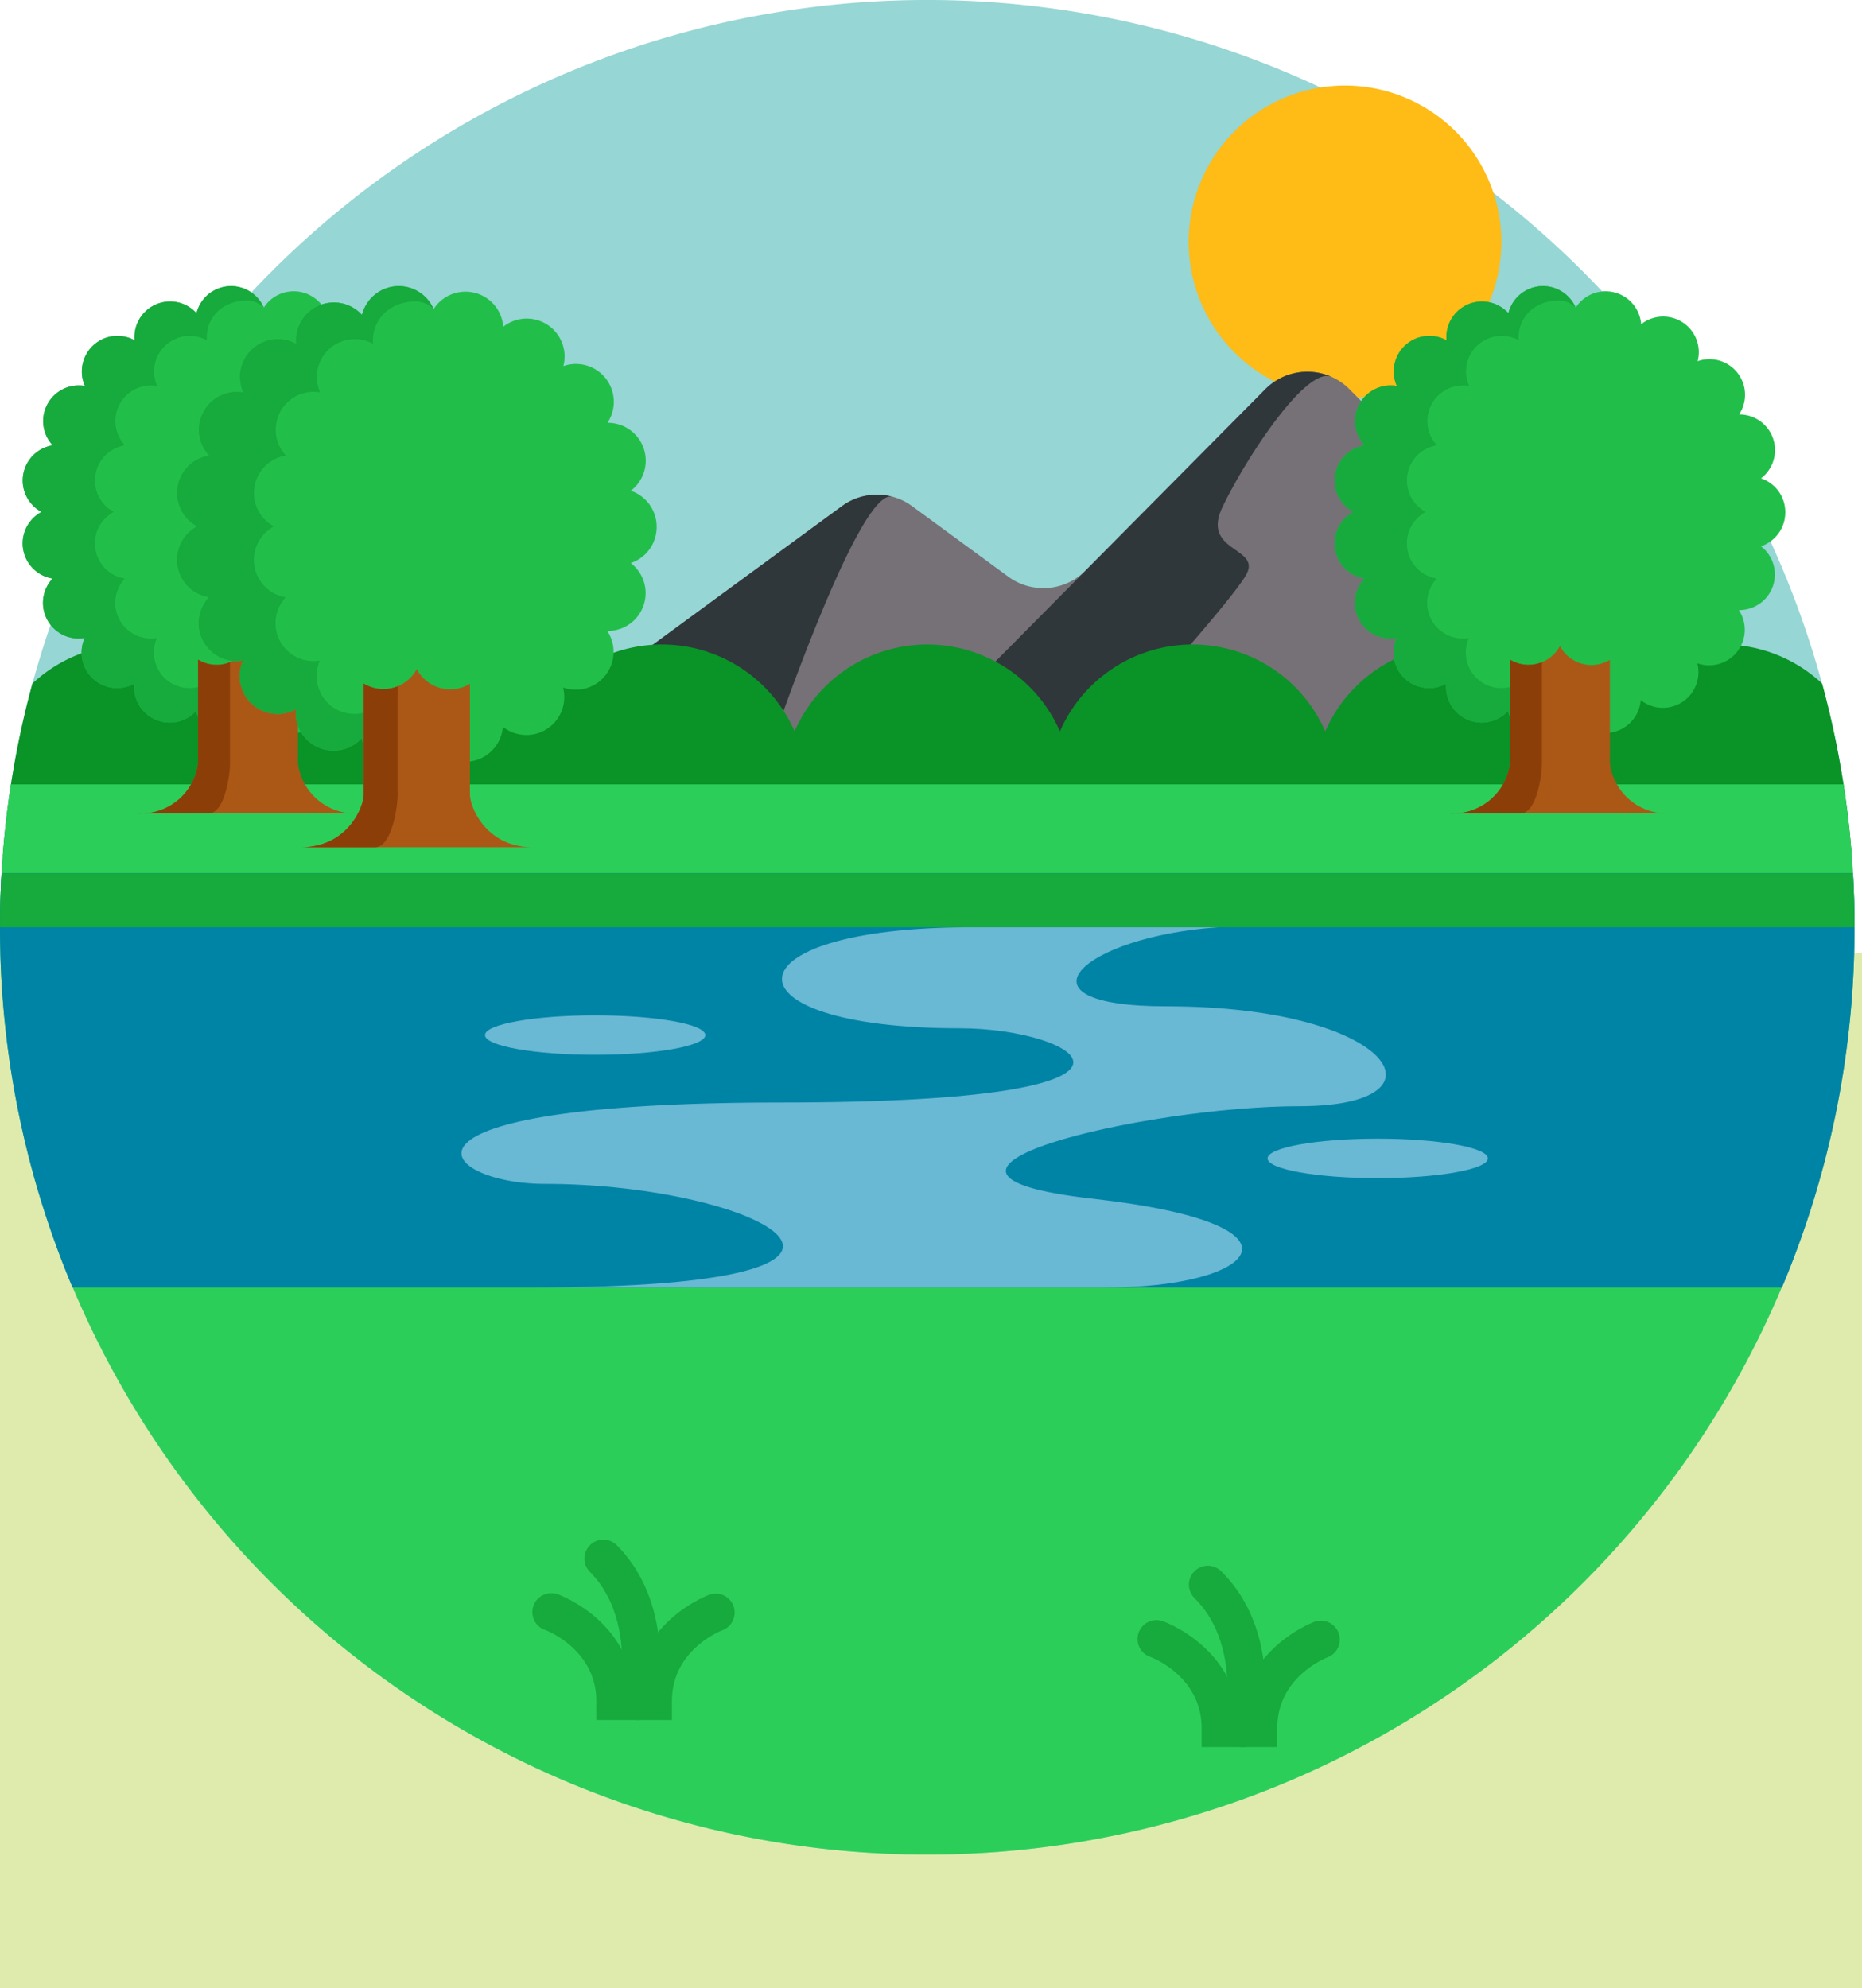 <svg xmlns="http://www.w3.org/2000/svg" width="295" height="314.987" viewBox="0 0 295 314.987">
  <g id="Grupo_85403" data-name="Grupo 85403" transform="translate(8808 -3334.013)">
    <rect id="Rectángulo_34614" data-name="Rectángulo 34614" width="295" height="164" transform="translate(-8808 3485)" fill="#deebad"/>
    <g id="rio" transform="translate(-8808 3334.013)">
      <path id="Trazado_121038" data-name="Trazado 121038" d="M293.81,146.9A146.9,146.9,0,1,1,0,146.9c0-2.878.083-5.745.247-8.581q.414-7.132,1.486-14.061a146.931,146.931,0,0,1,290.343,0q1.069,6.926,1.486,14.061c.164,2.836.247,5.7.247,8.581Zm0,0" transform="translate(0)" fill="#96d6d4"/>
      <path id="Trazado_121039" data-name="Trazado 121039" d="M377.714,48.388a24.765,24.765,0,1,1-24.765-24.763A24.766,24.766,0,0,1,377.714,48.388Zm0,0" transform="translate(-139.857 -10.068)" fill="#ffbb16"/>
      <path id="Trazado_121040" data-name="Trazado 121040" d="M321.864,176.108H151.375a9.179,9.179,0,0,1-6.241-2.327,9.4,9.4,0,0,1,.688-14.638l48.071-35.233a9.39,9.39,0,0,1,8-1.486,9.139,9.139,0,0,1,3.1,1.486l15.254,11.183a9.393,9.393,0,0,0,12.221-.966l28.488-28.733a9.382,9.382,0,0,1,10.486-1.966,9.258,9.258,0,0,1,2.854,1.966L328.537,160.1a9.392,9.392,0,0,1-6.673,16Zm0,0" transform="translate(-60.499 -43.731)" fill="#757177"/>
      <path id="Trazado_121041" data-name="Trazado 121041" d="M324.64,103.428c-4.138-1.728-13.9,13.515-17.287,20.674s6.247,6.254,3.773,10.679S290.288,159.4,290.288,159.4l-16.278,5.732-7.225-7.231,1.8-6.536,17.083-17.233,28.488-28.733a9.383,9.383,0,0,1,10.486-1.966Zm0,0" transform="translate(-113.691 -43.73)" fill="#2f373b"/>
      <path id="Trazado_121042" data-name="Trazado 121042" d="M201.894,136.891c-5.691-1.708-21.317,45.569-21.317,45.569l-35.442,5.788a9.4,9.4,0,0,1,.688-14.638l48.071-35.233a9.39,9.39,0,0,1,8-1.486Zm0,0" transform="translate(-60.499 -58.197)" fill="#2f373b"/>
      <path id="Trazado_121043" data-name="Trazado 121043" d="M293.7,211.413a22.935,22.935,0,0,1-41.378-1.39,22.934,22.934,0,0,1-42.039,0,22.934,22.934,0,0,1-42.039,0,22.93,22.93,0,0,1-42.034,0,22.934,22.934,0,0,1-42.039,0,22.934,22.934,0,0,1-42.039,0,22.935,22.935,0,0,1-41.377,1.39q.3-3.857.785-7.651a145.412,145.412,0,0,1,3.916-19.65,22.921,22.921,0,0,1,36.677,7.581,22.929,22.929,0,0,1,42.039,0,22.929,22.929,0,0,1,42.039,0,22.926,22.926,0,0,1,42.034,0,22.929,22.929,0,0,1,42.039,0,22.929,22.929,0,0,1,42.039,0A22.921,22.921,0,0,1,289,184.112a145.416,145.416,0,0,1,3.916,19.65q.494,3.8.785,7.651Zm0,0" transform="translate(-0.321 -75.824)" fill="#0a9327"/>
      <path id="Trazado_121044" data-name="Trazado 121044" d="M293.809,239.185A146.9,146.9,0,1,1,0,239.185a148.429,148.429,0,0,1,1.733-22.642H292.077a148.429,148.429,0,0,1,1.733,22.642Zm0,0" transform="translate(0 -92.281)" fill="#2cce5a"/>
      <path id="Trazado_121045" data-name="Trazado 121045" d="M400.948,150.576a5.644,5.644,0,0,1-5.012-4.279,5.641,5.641,0,0,1-9.789-4.311,5.642,5.642,0,0,1-7.857-7.256,5.64,5.64,0,0,1-5.082-9.412,5.641,5.641,0,0,1-1.748-10.553,5.642,5.642,0,0,1,1.769-10.549,5.64,5.64,0,0,1,5.1-9.4,5.641,5.641,0,0,1,7.875-7.236,5.64,5.64,0,0,1,9.8-4.293A5.64,5.64,0,0,1,406.66,82.4a5.643,5.643,0,0,1,10.372,2.629,5.641,5.641,0,0,1,8.951,5.855,5.639,5.639,0,0,1,6.566,8.44,5.641,5.641,0,0,1,3.474,10.121,5.64,5.64,0,0,1,3.844,5.346v.078a5.643,5.643,0,0,1-3.853,5.337,5.641,5.641,0,0,1-3.5,10.112,5.639,5.639,0,0,1-6.586,8.424,5.641,5.641,0,0,1-8.964,5.837,5.64,5.64,0,0,1-10.374,2.611,5.643,5.643,0,0,1-5.169,3.4c-.159,0-.316-.007-.475-.02Zm0,0" transform="translate(-157.021 -33.664)" fill="#21bf4a"/>
      <path id="Trazado_121046" data-name="Trazado 121046" d="M401,81.9a7,7,0,0,1,2.782-.619,3.727,3.727,0,0,1,2.878,1.123,5.644,5.644,0,0,0-5.176-3.414q-.232,0-.464.02A5.646,5.646,0,0,0,396,83.285a5.641,5.641,0,0,0-9.825,3.784c0,.168.009.338.025.509a5.64,5.64,0,0,0-7.875,7.236,5.706,5.706,0,0,0-.973-.085,5.642,5.642,0,0,0-4.129,9.486,5.648,5.648,0,0,0-4.678,4.645,5.757,5.757,0,0,0-.076.935,5.642,5.642,0,0,0,2.986,4.97,5.641,5.641,0,0,0,1.751,10.551,5.642,5.642,0,0,0,4.12,9.5,5.406,5.406,0,0,0,.964-.085,5.64,5.64,0,0,0,7.855,7.256c-.016.173-.022.345-.022.516a5.64,5.64,0,0,0,9.814,3.795,5.644,5.644,0,0,0,5.01,4.281c.159.013.318.018.475.018a5.623,5.623,0,0,0,3.114-.941,5.84,5.84,0,0,0,.874-.717,5.164,5.164,0,0,1-1.372.179,7.813,7.813,0,0,1-3.1-.708c-2.109-.928-3.367-3.636-3.367-5.9,0-.179.009-.354.025-.527a5.64,5.64,0,0,1-7.855-7.254,5.641,5.641,0,0,1-5.084-9.415,5.639,5.639,0,0,1-1.748-10.551,5.645,5.645,0,0,1-2.988-4.97,5.753,5.753,0,0,1,.076-.935,5.642,5.642,0,0,1,4.678-4.645,5.644,5.644,0,0,1,5.1-9.4,5.643,5.643,0,0,1,7.877-7.236c-.016-.168-.022-.338-.022-.507A5.642,5.642,0,0,1,401,81.9Zm0,0" transform="translate(-157.021 -33.663)" fill="#17aa3d"/>
      <path id="Trazado_121047" data-name="Trazado 121047" d="M435.127,204.871H400.543a9.113,9.113,0,0,0,9.381-7.895V180.5a5.57,5.57,0,0,0,2,.744c.159.027.316.045.473.058s.314.022.471.022a5.646,5.646,0,0,0,4.965-2.977,5.645,5.645,0,0,0,4.985,3.01,5.706,5.706,0,0,0,2.934-.823v16.44a9.113,9.113,0,0,0,9.379,7.893Zm0,0" transform="translate(-170.693 -76.005)" fill="#ab5816"/>
      <path id="Trazado_121048" data-name="Trazado 121048" d="M412.865,182.926a5.619,5.619,0,0,0,2.118-.417v16.065c0,2.022-.894,7.895-3.385,7.895H400.547a9.112,9.112,0,0,0,9.379-7.895V182.1a5.57,5.57,0,0,0,2,.744c.159.027.316.045.473.058s.316.022.471.022Zm0,0" transform="translate(-170.695 -77.603)" fill="#8c3e09"/>
      <path id="Trazado_121049" data-name="Trazado 121049" d="M38.742,150.576a5.639,5.639,0,0,1-5.01-4.279,5.642,5.642,0,0,1-9.791-4.311,5.641,5.641,0,0,1-7.855-7.256A5.641,5.641,0,0,1,11,125.317a5.641,5.641,0,0,1-1.748-10.553,5.641,5.641,0,0,1,1.769-10.549,5.64,5.64,0,0,1,5.1-9.4A5.641,5.641,0,0,1,24,87.578a5.64,5.64,0,0,1,9.8-4.293A5.641,5.641,0,0,1,44.455,82.4a5.642,5.642,0,0,1,10.37,2.629,5.641,5.641,0,0,1,8.951,5.855,5.64,5.64,0,0,1,6.568,8.44,5.641,5.641,0,0,1,3.474,10.121,5.64,5.64,0,0,1,3.844,5.346v.078a5.643,5.643,0,0,1-3.853,5.337,5.641,5.641,0,0,1-3.5,10.112,5.639,5.639,0,0,1-6.586,8.424,5.641,5.641,0,0,1-8.964,5.837A5.64,5.64,0,0,1,44.388,147.2a5.644,5.644,0,0,1-5.171,3.4c-.157,0-.316-.007-.475-.02Zm0,0" transform="translate(-2.666 -33.664)" fill="#21bf4a"/>
      <path id="Trazado_121050" data-name="Trazado 121050" d="M38.8,81.9a7,7,0,0,1,2.782-.619,3.723,3.723,0,0,1,2.878,1.123,5.644,5.644,0,0,0-5.176-3.414c-.152,0-.309.007-.464.02A5.646,5.646,0,0,0,33.8,83.285a5.639,5.639,0,0,0-9.823,3.784c0,.168.007.338.022.509a5.642,5.642,0,0,0-7.875,7.236,5.64,5.64,0,0,0-5.1,9.4,5.641,5.641,0,0,0-4.678,4.645,5.76,5.76,0,0,0-.078.935,5.644,5.644,0,0,0,2.988,4.97,5.641,5.641,0,0,0,1.751,10.551,5.641,5.641,0,0,0,4.118,9.5,5.388,5.388,0,0,0,.964-.085,5.642,5.642,0,0,0,7.857,7.256c-.016.173-.025.345-.025.516a5.64,5.64,0,0,0,9.814,3.795,5.644,5.644,0,0,0,5.01,4.281c.159.013.318.018.475.018a5.63,5.63,0,0,0,3.116-.941,5.936,5.936,0,0,0,.872-.717,5.14,5.14,0,0,1-1.372.179,7.813,7.813,0,0,1-3.1-.708c-2.109-.928-3.365-3.636-3.365-5.9,0-.179.009-.354.022-.527a5.64,5.64,0,0,1-7.855-7.254,5.645,5.645,0,0,1-6.608-5.552,5.669,5.669,0,0,1,1.524-3.862A5.639,5.639,0,0,1,20.7,114.763a5.644,5.644,0,0,1-2.988-4.97,5.76,5.76,0,0,1,.078-.935,5.641,5.641,0,0,1,4.678-4.645A5.639,5.639,0,0,1,26.6,94.73a5.7,5.7,0,0,1,.973.083,5.641,5.641,0,0,1,7.875-7.236c-.016-.168-.022-.338-.022-.507A5.642,5.642,0,0,1,38.8,81.9Zm0,0" transform="translate(-2.667 -33.663)" fill="#17aa3d"/>
      <path id="Trazado_121051" data-name="Trazado 121051" d="M72.923,204.871H38.34a9.112,9.112,0,0,0,9.379-7.895V180.5a5.581,5.581,0,0,0,2,.744c.157.027.314.045.471.058s.316.022.473.022a5.645,5.645,0,0,0,4.963-2.977,5.645,5.645,0,0,0,4.985,3.01,5.706,5.706,0,0,0,2.934-.823v16.44a9.113,9.113,0,0,0,9.381,7.893Zm0,0" transform="translate(-16.339 -76.005)" fill="#ab5816"/>
      <path id="Trazado_121052" data-name="Trazado 121052" d="M50.66,182.926a5.608,5.608,0,0,0,2.116-.417v16.065c0,2.022-.892,7.895-3.385,7.895H38.34a9.112,9.112,0,0,0,9.379-7.895V182.1a5.581,5.581,0,0,0,2,.744c.157.027.314.045.471.058s.316.022.473.022Zm0,0" transform="translate(-16.339 -77.603)" fill="#8c3e09"/>
      <path id="Trazado_121053" data-name="Trazado 121053" d="M83.449,155.167a6,6,0,0,1-5.33-4.555A6,6,0,0,1,67.7,146.026a6,6,0,0,1-8.359-7.722,6,6,0,0,1-5.409-10.015,6,6,0,0,1-1.863-11.228,6,6,0,0,1,1.883-11.226,6,6,0,0,1,5.427-10,6,6,0,0,1,8.379-7.7,6,6,0,0,1,10.428-4.568,6,6,0,0,1,11.342-.937,6,6,0,0,1,11.033,2.8,6,6,0,0,1,9.524,6.232,6,6,0,0,1,6.989,8.982,6,6,0,0,1,3.7,10.769,6,6,0,0,1,4.091,5.689v.083a6,6,0,0,1-4.1,5.678,6,6,0,0,1-3.719,10.762,6,6,0,0,1-7.009,8.964,6,6,0,0,1-9.54,6.211,6,6,0,0,1-11.04,2.777,6,6,0,0,1-5.5,3.62c-.166,0-.334-.009-.5-.022Zm0,0" transform="translate(-20.83 -33.664)" fill="#21bf4a"/>
      <path id="Trazado_121054" data-name="Trazado 121054" d="M83.5,82.088a7.5,7.5,0,0,1,2.961-.659,3.966,3.966,0,0,1,3.062,1.195,6.007,6.007,0,0,0-5.508-3.631c-.164,0-.327.007-.493.02a5.936,5.936,0,0,0-3.434,1.441,6,6,0,0,0-1.908,3.107,6,6,0,0,0-10.453,4.024c0,.182.009.361.027.545a6,6,0,0,0-8.381,7.7,6.007,6.007,0,0,0-7.039,5.9,6.022,6.022,0,0,0,1.612,4.1,6,6,0,0,0-1.883,11.224,6.01,6.01,0,0,0-3.19,5.295,6.085,6.085,0,0,0,.081.982,6.007,6.007,0,0,0,4.972,4.952,6,6,0,0,0,4.382,10.107,5.883,5.883,0,0,0,1.027-.09,6,6,0,0,0,8.361,7.72c-.016.184-.027.365-.027.547a6,6,0,0,0,10.444,4.039,6,6,0,0,0,5.33,4.555c.17.016.341.02.507.02a5.966,5.966,0,0,0,3.313-1,6.191,6.191,0,0,0,.93-.762,5.521,5.521,0,0,1-1.459.188,8.3,8.3,0,0,1-3.3-.751c-2.246-.991-3.582-3.869-3.582-6.274,0-.191.009-.379.025-.56a6,6,0,0,1-8.359-7.72,5.883,5.883,0,0,1-1.027.09,6,6,0,0,1-4.382-10.107,6,6,0,0,1-4.972-4.952,6.085,6.085,0,0,1-.081-.982,6.007,6.007,0,0,1,3.192-5.295,6,6,0,0,1,1.878-11.224,6,6,0,0,1,5.429-10,6,6,0,0,1,8.379-7.7c-.016-.182-.022-.361-.022-.542a6,6,0,0,1,3.587-5.5Zm0,0" transform="translate(-20.83 -33.663)" fill="#17aa3d"/>
      <path id="Trazado_121055" data-name="Trazado 121055" d="M119.819,212.944h-36.8c7.346,0,9.982-6.252,9.982-8.4V187.013a5.961,5.961,0,0,0,2.123.791c.17.027.336.047.5.063s.334.022.5.022a6.007,6.007,0,0,0,5.281-3.167,6.01,6.01,0,0,0,5.306,3.2,6,6,0,0,0,3.123-.874v17.493c0,2.15,2.636,8.4,9.98,8.4Zm0,0" transform="translate(-35.379 -78.72)" fill="#ab5816"/>
      <path id="Trazado_121056" data-name="Trazado 121056" d="M96.128,189.591a5.994,5.994,0,0,0,2.253-.442v17.094c0,2.15-.95,8.4-3.6,8.4H83.019c7.346,0,9.982-6.252,9.982-8.4V188.715a5.973,5.973,0,0,0,2.125.791c.168.027.334.047.5.063s.334.022.5.022Zm0,0" transform="translate(-35.379 -80.421)" fill="#8c3e09"/>
      <path id="Trazado_121057" data-name="Trazado 121057" d="M293.809,249.628a146.5,146.5,0,0,1-11.488,57.06H11.488A146.5,146.5,0,0,1,0,249.628c0-2.878.083-5.745.247-8.581H293.563c.164,2.836.247,5.7.247,8.581Zm0,0" transform="translate(0 -102.723)" fill="#0084a6"/>
      <g id="Grupo_85390" data-name="Grupo 85390" transform="translate(0 138.324)">
        <path id="Trazado_121058" data-name="Trazado 121058" d="M336.288,467.406H324.306v-3c0-8.224-7.973-11.217-8.054-11.248a3,3,0,1,1,2.049-5.633c.448.161,10.114,3.8,11.764,13.884h.464c1.65-10.087,11.316-13.723,11.764-13.884a3,3,0,0,1,2.06,5.629c-.359.137-8.065,3.143-8.065,11.253Zm0,0" transform="translate(-133.93 -328.961)" fill="#17aa3d"/>
        <path id="Trazado_121059" data-name="Trazado 121059" d="M336.819,461.023a3.123,3.123,0,0,1-.684-.078,3,3,0,0,1-2.239-3.6c.038-.168,2.728-12.468-4.669-19.865a3,3,0,1,1,4.241-4.241c9.791,9.794,6.418,24.828,6.27,25.462A3,3,0,0,1,336.819,461.023Zm0,0" transform="translate(-139.927 -322.578)" fill="#17aa3d"/>
        <path id="Trazado_121060" data-name="Trazado 121060" d="M169.17,459.954H157.189v-3c0-8.224-7.973-11.219-8.054-11.248a3,3,0,1,1,2.049-5.635c.448.164,10.114,3.8,11.764,13.884h.464c1.65-10.087,11.316-13.721,11.764-13.884a3,3,0,0,1,2.06,5.631c-.361.137-8.065,3.14-8.065,11.251Zm0,0" transform="translate(-62.713 -325.786)" fill="#17aa3d"/>
        <path id="Trazado_121061" data-name="Trazado 121061" d="M169.7,453.573a3.007,3.007,0,0,1-2.923-3.676c.038-.166,2.728-12.468-4.669-19.863a3,3,0,0,1,4.239-4.241c9.793,9.791,6.418,24.828,6.27,25.462a3,3,0,0,1-2.916,2.318Zm0,0" transform="translate(-68.71 -319.403)" fill="#17aa3d"/>
        <path id="Trazado_121062" data-name="Trazado 121062" d="M293.809,249.628H0c0-2.878.083-5.745.247-8.581H293.563c.164,2.836.247,5.7.247,8.581Zm0,0" transform="translate(0 -241.047)" fill="#17aa3d"/>
      </g>
      <path id="Trazado_121063" data-name="Trazado 121063" d="M260.2,284.343c-24.615,0-69.153,10.549-32.817,14.649s25.783,14.068,2.338,14.068H138.886c66.808,0,35.747-16.413,1.755-16.413-16.993,0-28.715-12.891,37.513-12.891S225.422,272,206.389,272c-38.268,0-37.488-16,1.65-16h39.268c-21.622,1.448-33.465,12.519-8.209,12.519,36.076,0,45.713,15.823,21.1,15.823Zm0,0" transform="translate(-54.293 -109.095)" fill="#69b8d4"/>
      <path id="Trazado_121064" data-name="Trazado 121064" d="M168.808,283.437c0-1.726-7.812-3.125-17.451-3.125s-17.451,1.4-17.451,3.125,7.812,3.127,17.451,3.127S168.808,285.164,168.808,283.437Zm0,0" transform="translate(-57.065 -119.456)" fill="#69b8d4"/>
      <path id="Trazado_121065" data-name="Trazado 121065" d="M384.861,317.479c0-1.726-7.814-3.127-17.453-3.127s-17.451,1.4-17.451,3.127,7.814,3.125,17.451,3.125S384.861,319.2,384.861,317.479Zm0,0" transform="translate(-149.135 -133.962)" fill="#69b8d4"/>
    </g>
  </g>
</svg>
